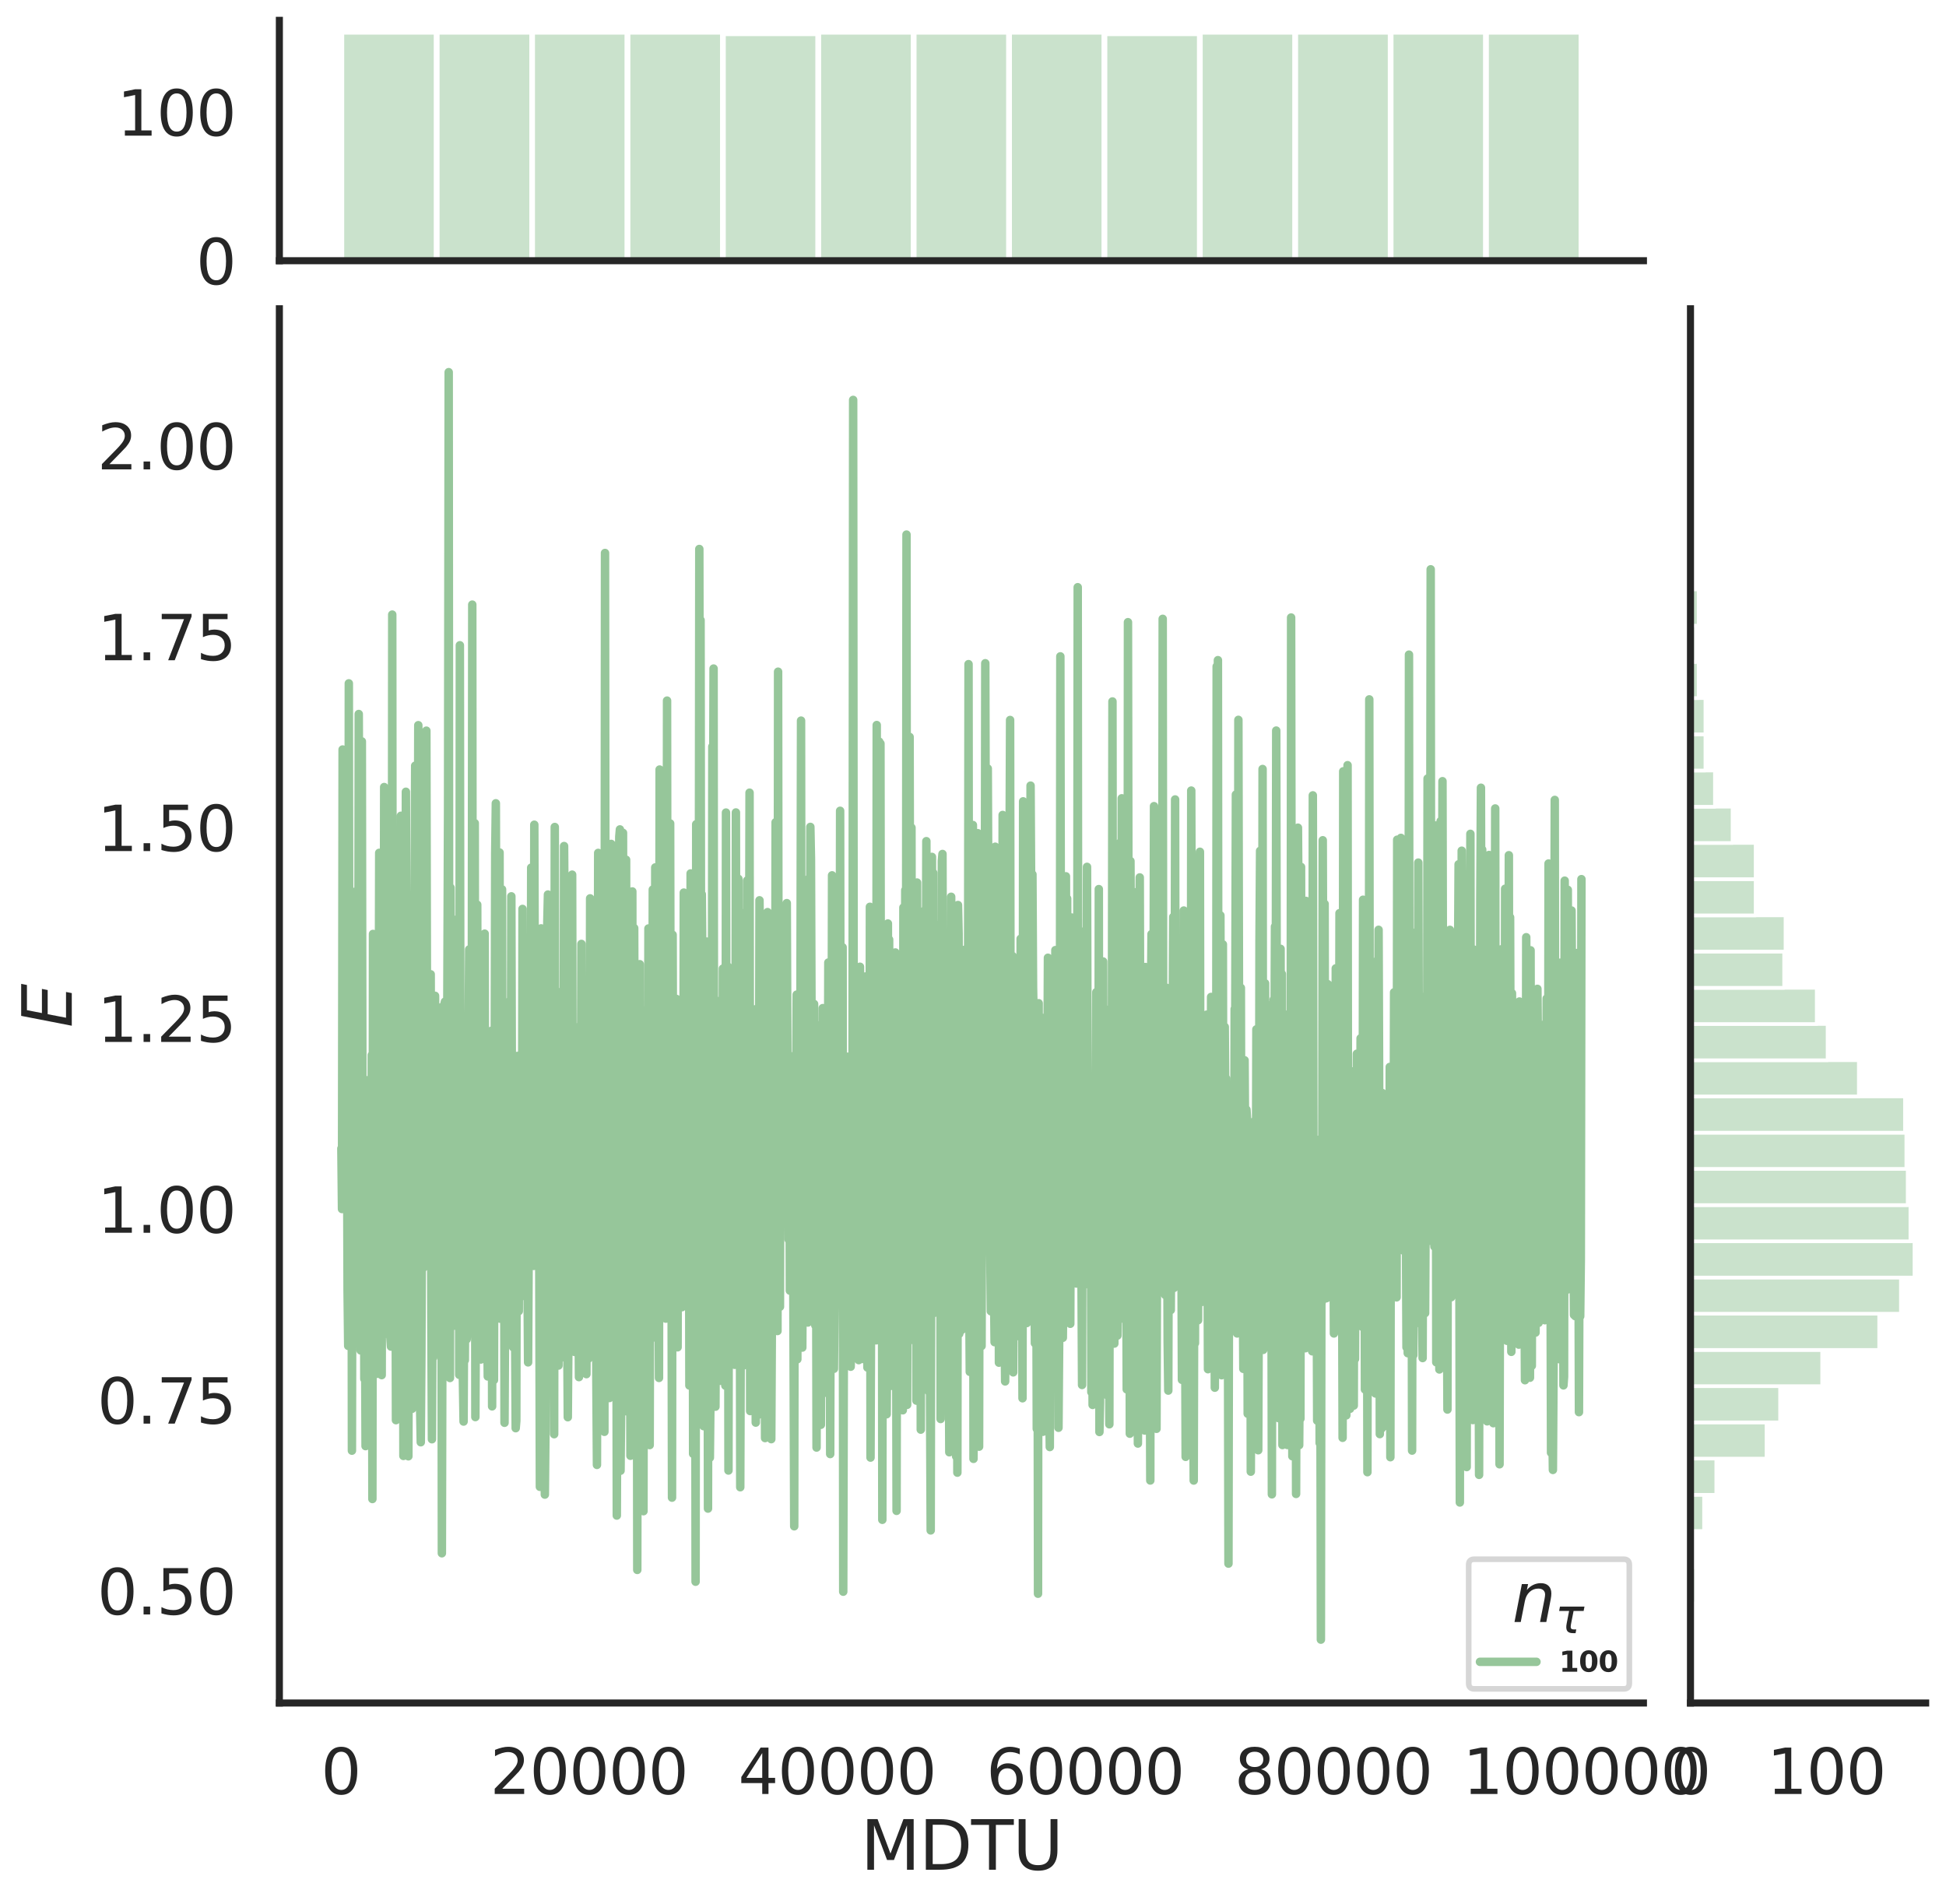 <?xml version="1.0" encoding="utf-8" standalone="no"?>
<!DOCTYPE svg PUBLIC "-//W3C//DTD SVG 1.1//EN"
  "http://www.w3.org/Graphics/SVG/1.1/DTD/svg11.dtd">
<svg height="674.159pt" version="1.1" viewBox="0 0 688.982 674.159" width="688.982pt" xmlns="http://www.w3.org/2000/svg" xmlns:xlink="http://www.w3.org/1999/xlink">
 <defs>
  <style type="text/css">*{stroke-linecap:butt;stroke-linejoin:round;}</style>
 </defs>
 <g id="figure_1">
  <g id="patch_1">
   <path d="M 0 674.159 
L 688.982 674.159 
L 688.982 0 
L 0 0 
z
" style="fill:#ffffff;"/>
  </g>
  <g id="axes_1">
   <g id="patch_2">
    <path d="M 98.912 602.94 
L 581.861 602.94 
L 581.861 109.327 
L 98.912 109.327 
z
" style="fill:none;"/>
   </g>
   <g id="matplotlib.axis_1">
    <g id="xtick_1">
     <g id="text_1">
      <!-- 0 -->
      <g style="fill:#262626;" transform="translate(113.646 635.157)scale(0.22 -0.22)">
       <defs>
        <path d="M 2034 4250 
Q 1547 4250 1301 3770 
Q 1056 3291 1056 2328 
Q 1056 1369 1301 889 
Q 1547 409 2034 409 
Q 2525 409 2770 889 
Q 3016 1369 3016 2328 
Q 3016 3291 2770 3770 
Q 2525 4250 2034 4250 
z
M 2034 4750 
Q 2819 4750 3233 4129 
Q 3647 3509 3647 2328 
Q 3647 1150 3233 529 
Q 2819 -91 2034 -91 
Q 1250 -91 836 529 
Q 422 1150 422 2328 
Q 422 3509 836 4129 
Q 1250 4750 2034 4750 
z
" id="DejaVuSans-30" transform="scale(0.016)"/>
       </defs>
       <use xlink:href="#DejaVuSans-30"/>
      </g>
     </g>
    </g>
    <g id="xtick_2">
     <g id="text_2">
      <!-- 20000 -->
      <g style="fill:#262626;" transform="translate(173.504 635.157)scale(0.22 -0.22)">
       <defs>
        <path d="M 1228 531 
L 3431 531 
L 3431 0 
L 469 0 
L 469 531 
Q 828 903 1448 1529 
Q 2069 2156 2228 2338 
Q 2531 2678 2651 2914 
Q 2772 3150 2772 3378 
Q 2772 3750 2511 3984 
Q 2250 4219 1831 4219 
Q 1534 4219 1204 4116 
Q 875 4013 500 3803 
L 500 4441 
Q 881 4594 1212 4672 
Q 1544 4750 1819 4750 
Q 2544 4750 2975 4387 
Q 3406 4025 3406 3419 
Q 3406 3131 3298 2873 
Q 3191 2616 2906 2266 
Q 2828 2175 2409 1742 
Q 1991 1309 1228 531 
z
" id="DejaVuSans-32" transform="scale(0.016)"/>
       </defs>
       <use xlink:href="#DejaVuSans-32"/>
       <use x="63.623" xlink:href="#DejaVuSans-30"/>
       <use x="127.246" xlink:href="#DejaVuSans-30"/>
       <use x="190.869" xlink:href="#DejaVuSans-30"/>
       <use x="254.492" xlink:href="#DejaVuSans-30"/>
      </g>
     </g>
    </g>
    <g id="xtick_3">
     <g id="text_3">
      <!-- 40000 -->
      <g style="fill:#262626;" transform="translate(261.357 635.157)scale(0.22 -0.22)">
       <defs>
        <path d="M 2419 4116 
L 825 1625 
L 2419 1625 
L 2419 4116 
z
M 2253 4666 
L 3047 4666 
L 3047 1625 
L 3713 1625 
L 3713 1100 
L 3047 1100 
L 3047 0 
L 2419 0 
L 2419 1100 
L 313 1100 
L 313 1709 
L 2253 4666 
z
" id="DejaVuSans-34" transform="scale(0.016)"/>
       </defs>
       <use xlink:href="#DejaVuSans-34"/>
       <use x="63.623" xlink:href="#DejaVuSans-30"/>
       <use x="127.246" xlink:href="#DejaVuSans-30"/>
       <use x="190.869" xlink:href="#DejaVuSans-30"/>
       <use x="254.492" xlink:href="#DejaVuSans-30"/>
      </g>
     </g>
    </g>
    <g id="xtick_4">
     <g id="text_4">
      <!-- 60000 -->
      <g style="fill:#262626;" transform="translate(349.209 635.157)scale(0.22 -0.22)">
       <defs>
        <path d="M 2113 2584 
Q 1688 2584 1439 2293 
Q 1191 2003 1191 1497 
Q 1191 994 1439 701 
Q 1688 409 2113 409 
Q 2538 409 2786 701 
Q 3034 994 3034 1497 
Q 3034 2003 2786 2293 
Q 2538 2584 2113 2584 
z
M 3366 4563 
L 3366 3988 
Q 3128 4100 2886 4159 
Q 2644 4219 2406 4219 
Q 1781 4219 1451 3797 
Q 1122 3375 1075 2522 
Q 1259 2794 1537 2939 
Q 1816 3084 2150 3084 
Q 2853 3084 3261 2657 
Q 3669 2231 3669 1497 
Q 3669 778 3244 343 
Q 2819 -91 2113 -91 
Q 1303 -91 875 529 
Q 447 1150 447 2328 
Q 447 3434 972 4092 
Q 1497 4750 2381 4750 
Q 2619 4750 2861 4703 
Q 3103 4656 3366 4563 
z
" id="DejaVuSans-36" transform="scale(0.016)"/>
       </defs>
       <use xlink:href="#DejaVuSans-36"/>
       <use x="63.623" xlink:href="#DejaVuSans-30"/>
       <use x="127.246" xlink:href="#DejaVuSans-30"/>
       <use x="190.869" xlink:href="#DejaVuSans-30"/>
       <use x="254.492" xlink:href="#DejaVuSans-30"/>
      </g>
     </g>
    </g>
    <g id="xtick_5">
     <g id="text_5">
      <!-- 80000 -->
      <g style="fill:#262626;" transform="translate(437.062 635.157)scale(0.22 -0.22)">
       <defs>
        <path d="M 2034 2216 
Q 1584 2216 1326 1975 
Q 1069 1734 1069 1313 
Q 1069 891 1326 650 
Q 1584 409 2034 409 
Q 2484 409 2743 651 
Q 3003 894 3003 1313 
Q 3003 1734 2745 1975 
Q 2488 2216 2034 2216 
z
M 1403 2484 
Q 997 2584 770 2862 
Q 544 3141 544 3541 
Q 544 4100 942 4425 
Q 1341 4750 2034 4750 
Q 2731 4750 3128 4425 
Q 3525 4100 3525 3541 
Q 3525 3141 3298 2862 
Q 3072 2584 2669 2484 
Q 3125 2378 3379 2068 
Q 3634 1759 3634 1313 
Q 3634 634 3220 271 
Q 2806 -91 2034 -91 
Q 1263 -91 848 271 
Q 434 634 434 1313 
Q 434 1759 690 2068 
Q 947 2378 1403 2484 
z
M 1172 3481 
Q 1172 3119 1398 2916 
Q 1625 2713 2034 2713 
Q 2441 2713 2670 2916 
Q 2900 3119 2900 3481 
Q 2900 3844 2670 4047 
Q 2441 4250 2034 4250 
Q 1625 4250 1398 4047 
Q 1172 3844 1172 3481 
z
" id="DejaVuSans-38" transform="scale(0.016)"/>
       </defs>
       <use xlink:href="#DejaVuSans-38"/>
       <use x="63.623" xlink:href="#DejaVuSans-30"/>
       <use x="127.246" xlink:href="#DejaVuSans-30"/>
       <use x="190.869" xlink:href="#DejaVuSans-30"/>
       <use x="254.492" xlink:href="#DejaVuSans-30"/>
      </g>
     </g>
    </g>
    <g id="xtick_6">
     <g id="text_6">
      <!-- 100000 -->
      <g style="fill:#262626;" transform="translate(517.917 635.157)scale(0.22 -0.22)">
       <defs>
        <path d="M 794 531 
L 1825 531 
L 1825 4091 
L 703 3866 
L 703 4441 
L 1819 4666 
L 2450 4666 
L 2450 531 
L 3481 531 
L 3481 0 
L 794 0 
L 794 531 
z
" id="DejaVuSans-31" transform="scale(0.016)"/>
       </defs>
       <use xlink:href="#DejaVuSans-31"/>
       <use x="63.623" xlink:href="#DejaVuSans-30"/>
       <use x="127.246" xlink:href="#DejaVuSans-30"/>
       <use x="190.869" xlink:href="#DejaVuSans-30"/>
       <use x="254.492" xlink:href="#DejaVuSans-30"/>
       <use x="318.115" xlink:href="#DejaVuSans-30"/>
      </g>
     </g>
    </g>
    <g id="text_7">
     <!-- MDTU -->
     <g style="fill:#262626;" transform="translate(304.681 661.968)scale(0.24 -0.24)">
      <defs>
       <path d="M 628 4666 
L 1569 4666 
L 2759 1491 
L 3956 4666 
L 4897 4666 
L 4897 0 
L 4281 0 
L 4281 4097 
L 3078 897 
L 2444 897 
L 1241 4097 
L 1241 0 
L 628 0 
L 628 4666 
z
" id="DejaVuSans-4d" transform="scale(0.016)"/>
       <path d="M 1259 4147 
L 1259 519 
L 2022 519 
Q 2988 519 3436 956 
Q 3884 1394 3884 2338 
Q 3884 3275 3436 3711 
Q 2988 4147 2022 4147 
L 1259 4147 
z
M 628 4666 
L 1925 4666 
Q 3281 4666 3915 4102 
Q 4550 3538 4550 2338 
Q 4550 1131 3912 565 
Q 3275 0 1925 0 
L 628 0 
L 628 4666 
z
" id="DejaVuSans-44" transform="scale(0.016)"/>
       <path d="M -19 4666 
L 3928 4666 
L 3928 4134 
L 2272 4134 
L 2272 0 
L 1638 0 
L 1638 4134 
L -19 4134 
L -19 4666 
z
" id="DejaVuSans-54" transform="scale(0.016)"/>
       <path d="M 556 4666 
L 1191 4666 
L 1191 1831 
Q 1191 1081 1462 751 
Q 1734 422 2344 422 
Q 2950 422 3222 751 
Q 3494 1081 3494 1831 
L 3494 4666 
L 4128 4666 
L 4128 1753 
Q 4128 841 3676 375 
Q 3225 -91 2344 -91 
Q 1459 -91 1007 375 
Q 556 841 556 1753 
L 556 4666 
z
" id="DejaVuSans-55" transform="scale(0.016)"/>
      </defs>
      <use xlink:href="#DejaVuSans-4d"/>
      <use x="86.279" xlink:href="#DejaVuSans-44"/>
      <use x="163.281" xlink:href="#DejaVuSans-54"/>
      <use x="224.365" xlink:href="#DejaVuSans-55"/>
     </g>
    </g>
   </g>
   <g id="matplotlib.axis_2">
    <g id="ytick_1">
     <g id="text_8">
      <!-- 0.50 -->
      <g style="fill:#262626;" transform="translate(34.428 571.59)scale(0.22 -0.22)">
       <defs>
        <path d="M 684 794 
L 1344 794 
L 1344 0 
L 684 0 
L 684 794 
z
" id="DejaVuSans-2e" transform="scale(0.016)"/>
        <path d="M 691 4666 
L 3169 4666 
L 3169 4134 
L 1269 4134 
L 1269 2991 
Q 1406 3038 1543 3061 
Q 1681 3084 1819 3084 
Q 2600 3084 3056 2656 
Q 3513 2228 3513 1497 
Q 3513 744 3044 326 
Q 2575 -91 1722 -91 
Q 1428 -91 1123 -41 
Q 819 9 494 109 
L 494 744 
Q 775 591 1075 516 
Q 1375 441 1709 441 
Q 2250 441 2565 725 
Q 2881 1009 2881 1497 
Q 2881 1984 2565 2268 
Q 2250 2553 1709 2553 
Q 1456 2553 1204 2497 
Q 953 2441 691 2322 
L 691 4666 
z
" id="DejaVuSans-35" transform="scale(0.016)"/>
       </defs>
       <use xlink:href="#DejaVuSans-30"/>
       <use x="63.623" xlink:href="#DejaVuSans-2e"/>
       <use x="95.41" xlink:href="#DejaVuSans-35"/>
       <use x="159.033" xlink:href="#DejaVuSans-30"/>
      </g>
     </g>
    </g>
    <g id="ytick_2">
     <g id="text_9">
      <!-- 0.75 -->
      <g style="fill:#262626;" transform="translate(34.428 504.023)scale(0.22 -0.22)">
       <defs>
        <path d="M 525 4666 
L 3525 4666 
L 3525 4397 
L 1831 0 
L 1172 0 
L 2766 4134 
L 525 4134 
L 525 4666 
z
" id="DejaVuSans-37" transform="scale(0.016)"/>
       </defs>
       <use xlink:href="#DejaVuSans-30"/>
       <use x="63.623" xlink:href="#DejaVuSans-2e"/>
       <use x="95.41" xlink:href="#DejaVuSans-37"/>
       <use x="159.033" xlink:href="#DejaVuSans-35"/>
      </g>
     </g>
    </g>
    <g id="ytick_3">
     <g id="text_10">
      <!-- 1.00 -->
      <g style="fill:#262626;" transform="translate(34.428 436.456)scale(0.22 -0.22)">
       <use xlink:href="#DejaVuSans-31"/>
       <use x="63.623" xlink:href="#DejaVuSans-2e"/>
       <use x="95.41" xlink:href="#DejaVuSans-30"/>
       <use x="159.033" xlink:href="#DejaVuSans-30"/>
      </g>
     </g>
    </g>
    <g id="ytick_4">
     <g id="text_11">
      <!-- 1.25 -->
      <g style="fill:#262626;" transform="translate(34.428 368.888)scale(0.22 -0.22)">
       <use xlink:href="#DejaVuSans-31"/>
       <use x="63.623" xlink:href="#DejaVuSans-2e"/>
       <use x="95.41" xlink:href="#DejaVuSans-32"/>
       <use x="159.033" xlink:href="#DejaVuSans-35"/>
      </g>
     </g>
    </g>
    <g id="ytick_5">
     <g id="text_12">
      <!-- 1.50 -->
      <g style="fill:#262626;" transform="translate(34.428 301.321)scale(0.22 -0.22)">
       <use xlink:href="#DejaVuSans-31"/>
       <use x="63.623" xlink:href="#DejaVuSans-2e"/>
       <use x="95.41" xlink:href="#DejaVuSans-35"/>
       <use x="159.033" xlink:href="#DejaVuSans-30"/>
      </g>
     </g>
    </g>
    <g id="ytick_6">
     <g id="text_13">
      <!-- 1.75 -->
      <g style="fill:#262626;" transform="translate(34.428 233.754)scale(0.22 -0.22)">
       <use xlink:href="#DejaVuSans-31"/>
       <use x="63.623" xlink:href="#DejaVuSans-2e"/>
       <use x="95.41" xlink:href="#DejaVuSans-37"/>
       <use x="159.033" xlink:href="#DejaVuSans-35"/>
      </g>
     </g>
    </g>
    <g id="ytick_7">
     <g id="text_14">
      <!-- 2.00 -->
      <g style="fill:#262626;" transform="translate(34.428 166.187)scale(0.22 -0.22)">
       <use xlink:href="#DejaVuSans-32"/>
       <use x="63.623" xlink:href="#DejaVuSans-2e"/>
       <use x="95.41" xlink:href="#DejaVuSans-30"/>
       <use x="159.033" xlink:href="#DejaVuSans-30"/>
      </g>
     </g>
    </g>
    <g id="text_15">
     <!-- $E$ -->
     <g style="fill:#262626;" transform="translate(25.436 363.813)rotate(-90)scale(0.24 -0.24)">
      <defs>
       <path d="M 1081 4666 
L 4031 4666 
L 3928 4134 
L 1606 4134 
L 1338 2753 
L 3566 2753 
L 3463 2222 
L 1234 2222 
L 909 531 
L 3284 531 
L 3181 0 
L 172 0 
L 1081 4666 
z
" id="DejaVuSans-Oblique-45" transform="scale(0.016)"/>
      </defs>
      <use transform="translate(0 0.094)" xlink:href="#DejaVuSans-Oblique-45"/>
     </g>
    </g>
   </g>
   <g id="line2d_1">
    <path clip-path="url(#p8394f45a3f)" d="M 120.864 406.618 
L 121.084 428.042 
L 121.303 265.362 
L 121.523 376.593 
L 121.743 409.63 
L 121.962 413.047 
L 122.182 412.425 
L 122.402 274.492 
L 122.621 401.691 
L 122.841 390.081 
L 123.06 456.89 
L 123.28 476.499 
L 123.5 241.937 
L 123.719 391.922 
L 124.159 458.167 
L 124.378 333.031 
L 124.598 513.6 
L 124.818 394.905 
L 125.037 390.673 
L 125.257 383.514 
L 125.476 431.529 
L 125.696 315.714 
L 125.916 430.658 
L 126.355 345.005 
L 126.575 399.662 
L 126.794 413.428 
L 127.014 252.793 
L 127.233 308.27 
L 127.453 445.385 
L 127.673 478.099 
L 128.112 262.485 
L 128.332 406.612 
L 128.551 449.328 
L 128.771 392.61 
L 128.991 488.182 
L 129.21 458.441 
L 129.43 511.989 
L 129.869 382.447 
L 130.089 451.636 
L 130.308 478.014 
L 130.528 398.853 
L 130.748 458.404 
L 130.967 399.535 
L 131.187 485.842 
L 131.406 490.163 
L 131.626 373.561 
L 131.846 530.715 
L 132.065 330.661 
L 132.285 417.177 
L 132.505 422.196 
L 132.724 458.318 
L 132.944 340.081 
L 133.164 479.063 
L 133.383 474.373 
L 133.603 486.379 
L 134.042 396.573 
L 134.262 301.944 
L 134.481 466.508 
L 134.701 435.759 
L 134.921 426.178 
L 135.14 486.853 
L 135.36 377.695 
L 135.579 472.701 
L 135.799 426.824 
L 136.019 278.647 
L 136.238 448.771 
L 136.458 370.388 
L 136.678 431.15 
L 136.897 454.808 
L 137.337 319.707 
L 137.556 463.854 
L 137.995 413.166 
L 138.215 473.528 
L 138.435 476.75 
L 138.654 469.034 
L 138.874 217.594 
L 139.094 454.211 
L 139.313 427.263 
L 139.533 467.464 
L 139.752 452.375 
L 139.972 407.74 
L 140.192 502.797 
L 140.411 436.069 
L 140.631 405.913 
L 140.851 421.933 
L 141.07 396.584 
L 141.51 496.083 
L 141.729 445.323 
L 141.949 288.824 
L 142.388 440.827 
L 142.608 397.82 
L 142.827 515.459 
L 143.047 420.884 
L 143.267 404.091 
L 143.486 411.68 
L 143.706 280.322 
L 144.145 429.852 
L 144.365 430.654 
L 144.584 515.589 
L 145.024 341.218 
L 145.463 420.223 
L 145.683 481.971 
L 145.902 498.783 
L 146.122 438.383 
L 146.341 326.482 
L 146.561 449.67 
L 146.781 322.499 
L 147 271.095 
L 147.44 349.142 
L 147.659 359.725 
L 147.879 339.105 
L 148.099 256.75 
L 148.318 422.541 
L 148.538 386.472 
L 148.757 499.005 
L 148.977 510.62 
L 149.197 478.951 
L 149.416 424.522 
L 149.636 333.552 
L 149.856 448.878 
L 150.075 407.119 
L 150.295 448.446 
L 150.514 360.249 
L 150.734 347.116 
L 150.954 258.692 
L 151.173 360.931 
L 151.613 433.299 
L 151.832 418.416 
L 152.052 349.742 
L 152.272 346.272 
L 152.491 344.941 
L 152.711 465.276 
L 152.93 509.555 
L 153.15 458.657 
L 153.37 480.643 
L 153.589 470.752 
L 154.029 352.557 
L 154.248 384.288 
L 154.468 395.482 
L 154.687 466.449 
L 154.907 417.898 
L 155.127 467.442 
L 155.346 409.953 
L 155.566 412.759 
L 155.786 390.599 
L 156.005 448.679 
L 156.225 356.644 
L 156.445 549.924 
L 156.884 360.934 
L 157.103 390.815 
L 157.323 355.593 
L 157.543 354.622 
L 157.762 402.332 
L 157.982 368.884 
L 158.202 400.596 
L 158.641 285.784 
L 158.861 131.764 
L 159.08 423.028 
L 159.3 487.869 
L 159.519 314.278 
L 159.739 399.715 
L 159.959 406.077 
L 160.178 448.944 
L 160.398 431.74 
L 160.618 469.369 
L 160.837 461.023 
L 161.057 376.337 
L 161.276 456.819 
L 161.496 437.902 
L 161.716 325.557 
L 161.935 443.028 
L 162.375 332.234 
L 162.594 486.741 
L 162.814 228.453 
L 163.034 410.618 
L 163.253 459.416 
L 163.473 374.214 
L 163.692 476.673 
L 164.132 503.29 
L 164.351 458.21 
L 164.571 481.581 
L 165.01 413.141 
L 165.23 474.172 
L 165.449 469.999 
L 165.669 380.431 
L 165.889 371.873 
L 166.108 336.15 
L 166.328 338.166 
L 166.548 369.62 
L 166.767 451.383 
L 166.987 418.826 
L 167.207 214.064 
L 167.426 467.654 
L 167.646 302.271 
L 167.865 443.856 
L 168.085 291.428 
L 168.305 501.705 
L 168.524 456.515 
L 168.744 474.185 
L 168.964 320.298 
L 169.183 424.167 
L 169.403 408.868 
L 169.622 439.044 
L 169.842 351.545 
L 170.062 447.692 
L 170.281 481.323 
L 170.501 395.172 
L 170.721 424.257 
L 170.94 356.696 
L 171.16 350.992 
L 171.38 411.682 
L 171.599 330.558 
L 171.819 463.047 
L 172.038 381.493 
L 172.478 465.167 
L 172.697 487.326 
L 172.917 382.461 
L 173.137 391.115 
L 173.356 459.508 
L 173.796 381.755 
L 174.015 364.936 
L 174.235 497.913 
L 174.454 377.871 
L 174.894 488.59 
L 175.333 302.093 
L 175.553 284.402 
L 175.992 455.875 
L 176.431 355.624 
L 176.651 391.159 
L 176.87 301.82 
L 177.09 466.872 
L 177.31 438.444 
L 177.529 462.906 
L 177.749 314.869 
L 177.969 439.404 
L 178.408 374.649 
L 178.627 503.726 
L 179.286 377.329 
L 179.506 370.569 
L 179.726 452.422 
L 179.945 416.668 
L 180.165 440.612 
L 180.384 354.516 
L 180.604 457.29 
L 180.824 412.992 
L 181.043 317.342 
L 181.263 398.853 
L 181.483 382.07 
L 181.702 477.006 
L 181.922 436.35 
L 182.142 472.11 
L 182.361 467.588 
L 182.581 505.64 
L 182.8 503.005 
L 183.02 373.871 
L 183.24 384.289 
L 183.459 457.03 
L 183.679 464.201 
L 183.899 391.238 
L 184.118 451.562 
L 184.338 373.393 
L 184.557 458.98 
L 184.777 443.93 
L 184.997 321.802 
L 185.216 443.106 
L 185.436 407.782 
L 185.656 349.988 
L 185.875 398.153 
L 186.095 415.314 
L 186.315 413.125 
L 186.534 420.032 
L 186.973 482.338 
L 187.193 438.899 
L 187.852 397.241 
L 188.072 307.194 
L 188.511 420.738 
L 188.73 391.015 
L 188.95 448.179 
L 189.17 291.983 
L 189.389 371.907 
L 189.609 379.449 
L 189.829 380.168 
L 190.048 411.702 
L 190.268 373.619 
L 190.488 447.506 
L 190.707 362.631 
L 191.146 526.403 
L 191.366 494.974 
L 191.586 328.681 
L 192.025 478.411 
L 192.245 366.108 
L 192.464 444.027 
L 192.684 401.589 
L 192.904 529.159 
L 193.123 506.021 
L 193.343 382.734 
L 193.562 390.156 
L 193.782 326.228 
L 194.002 316.704 
L 194.221 333.26 
L 194.441 375.157 
L 194.661 384.865 
L 194.88 405.673 
L 195.1 483.116 
L 195.319 373.25 
L 195.539 419.881 
L 195.759 430.633 
L 195.978 452.01 
L 196.198 507.767 
L 196.418 292.791 
L 196.637 425.327 
L 196.857 481.394 
L 197.077 399.532 
L 197.296 362.298 
L 197.516 480.316 
L 197.735 483.459 
L 197.955 351.295 
L 198.175 354.362 
L 198.394 480.841 
L 198.614 413.074 
L 198.834 455.254 
L 199.053 430.347 
L 199.273 421.324 
L 199.492 455.126 
L 199.712 299.538 
L 199.932 331.598 
L 200.151 429.533 
L 200.371 464.455 
L 200.591 349.828 
L 200.81 468.628 
L 201.03 501.756 
L 201.469 445.614 
L 201.689 461.033 
L 201.908 449.216 
L 202.128 372.231 
L 202.348 427.411 
L 202.567 309.666 
L 202.787 414.854 
L 203.007 455.586 
L 203.226 426.468 
L 203.446 478.639 
L 203.665 465.664 
L 203.885 391.096 
L 204.105 477.548 
L 204.324 478.258 
L 204.544 412.981 
L 204.983 487.559 
L 205.203 363.359 
L 205.423 394.982 
L 205.642 402.252 
L 205.862 334.188 
L 206.081 452.195 
L 206.301 472.328 
L 206.521 457.846 
L 206.74 457.935 
L 206.96 398.878 
L 207.18 453.604 
L 207.399 378.066 
L 207.619 486.506 
L 207.839 408.169 
L 208.058 436.208 
L 208.278 481.09 
L 208.497 414.197 
L 208.717 433.291 
L 208.937 318.059 
L 209.376 460.327 
L 209.596 441.543 
L 209.815 386.104 
L 210.035 419.278 
L 210.254 475.267 
L 210.474 338.374 
L 210.694 457.503 
L 210.913 370.377 
L 211.133 486.776 
L 211.353 518.635 
L 211.792 301.97 
L 212.012 453.669 
L 212.231 400.747 
L 212.451 493.319 
L 212.67 453.911 
L 213.11 339.332 
L 213.329 456.171 
L 213.549 409.67 
L 213.769 436.62 
L 213.988 506.927 
L 214.208 195.78 
L 214.427 399.017 
L 214.647 372.199 
L 214.867 392.31 
L 215.086 347.307 
L 215.306 389.591 
L 215.526 470.957 
L 215.745 494.972 
L 215.965 380.329 
L 216.185 431.243 
L 216.404 298.784 
L 216.624 395.516 
L 216.843 441.493 
L 217.063 420.467 
L 217.283 479.342 
L 217.502 487.58 
L 217.722 422.584 
L 217.942 464.987 
L 218.161 404.648 
L 218.381 536.574 
L 218.6 478.679 
L 218.82 360.407 
L 219.259 296.205 
L 219.479 293.647 
L 219.699 520.699 
L 219.918 497.947 
L 220.138 309.54 
L 220.358 445.631 
L 220.577 294.87 
L 220.797 414.833 
L 221.016 343.79 
L 221.236 338.206 
L 221.456 382.237 
L 221.675 304.391 
L 221.895 499.672 
L 222.115 363.815 
L 222.334 386.127 
L 222.554 454.333 
L 222.993 429.645 
L 223.213 515.406 
L 223.432 510.166 
L 223.652 434.498 
L 223.872 315.606 
L 224.091 492.594 
L 224.531 328.579 
L 224.97 470.978 
L 225.189 387.195 
L 225.409 376.35 
L 225.629 555.817 
L 225.848 376.269 
L 226.068 461.892 
L 226.288 379.777 
L 226.507 341.369 
L 226.727 528.636 
L 226.947 464.034 
L 227.166 513.143 
L 227.386 357.621 
L 227.605 405.991 
L 227.825 535.023 
L 228.045 368.174 
L 228.264 387.944 
L 228.484 450.659 
L 228.704 395.923 
L 228.923 392.636 
L 229.143 473.711 
L 229.362 476.001 
L 229.582 328.718 
L 230.021 511.626 
L 230.241 413.863 
L 230.461 391.486 
L 230.68 350.964 
L 230.9 425.062 
L 231.12 314.942 
L 231.339 453.369 
L 231.559 458.47 
L 231.778 460.307 
L 231.998 307.107 
L 232.218 473.612 
L 232.437 370.901 
L 232.657 451.062 
L 232.877 407.551 
L 233.096 430.937 
L 233.316 487.848 
L 233.535 272.453 
L 233.755 446.259 
L 233.975 410.369 
L 234.194 313.083 
L 234.414 398.708 
L 234.634 392.012 
L 234.853 343.582 
L 235.073 346.545 
L 235.293 431.075 
L 235.512 405.983 
L 235.732 466.851 
L 235.951 441.657 
L 236.171 248.047 
L 236.391 440.578 
L 236.61 370.399 
L 236.83 451.581 
L 237.05 457.232 
L 237.269 291.535 
L 237.489 420.53 
L 237.708 419.596 
L 237.928 530.231 
L 238.148 330.958 
L 238.367 414.177 
L 238.587 442.338 
L 238.807 405.31 
L 239.026 468.337 
L 239.246 472.838 
L 239.466 353.655 
L 239.685 370.933 
L 239.905 477.005 
L 240.124 380.14 
L 240.344 386.954 
L 240.564 372.386 
L 240.783 408.359 
L 241.003 411.872 
L 241.223 460.366 
L 241.442 462.804 
L 241.662 415.808 
L 241.882 439.085 
L 242.101 316.017 
L 242.321 420.906 
L 242.54 334.801 
L 242.76 439.003 
L 242.98 387.978 
L 243.199 452.825 
L 243.419 386.695 
L 243.639 381.399 
L 243.858 369.472 
L 244.078 490.528 
L 244.297 464.336 
L 244.517 309.232 
L 244.956 489.137 
L 245.176 321.034 
L 245.396 514.713 
L 245.615 362.715 
L 245.835 474.957 
L 246.055 358.454 
L 246.274 559.996 
L 246.494 291.814 
L 246.713 501.319 
L 246.933 431.671 
L 247.153 468.848 
L 247.372 383.955 
L 247.592 194.363 
L 247.812 308.101 
L 248.031 219.555 
L 248.251 383.763 
L 248.47 316.624 
L 248.69 343.535 
L 248.91 391.518 
L 249.129 504.929 
L 249.569 337.104 
L 249.788 403.61 
L 250.008 431.422 
L 250.228 333.365 
L 250.447 397.676 
L 250.667 534.103 
L 250.886 398.226 
L 251.106 392.909 
L 251.326 516.093 
L 251.545 493.878 
L 251.765 455.426 
L 251.985 438.694 
L 252.204 264.306 
L 252.424 305.958 
L 252.643 236.698 
L 252.863 454.431 
L 253.083 386.579 
L 253.302 498.033 
L 253.522 451.507 
L 253.742 432.932 
L 253.961 448.632 
L 254.181 447.222 
L 254.401 457.655 
L 254.62 354.398 
L 255.059 488.863 
L 255.279 381.604 
L 255.718 440.731 
L 255.938 342.927 
L 256.158 488.477 
L 256.377 353.617 
L 256.597 403.788 
L 256.817 490.571 
L 257.036 287.682 
L 257.256 450.171 
L 257.475 457.236 
L 257.695 342.186 
L 257.915 520.627 
L 258.134 383.627 
L 258.354 371.399 
L 258.574 453.452 
L 258.793 456.483 
L 259.013 375.194 
L 259.232 351.592 
L 259.452 468.685 
L 259.672 475.192 
L 259.891 400.109 
L 260.111 483.197 
L 260.331 426.08 
L 260.55 287.648 
L 260.77 448.319 
L 260.99 399.012 
L 261.209 413.873 
L 261.429 311.139 
L 261.648 465.088 
L 261.868 396.002 
L 262.088 526.548 
L 262.747 323.315 
L 263.186 483.467 
L 263.405 375.055 
L 263.625 442.002 
L 263.845 381.165 
L 264.064 455.418 
L 264.284 439.786 
L 264.504 311.753 
L 264.723 449.335 
L 264.943 475.679 
L 265.382 280.642 
L 265.602 499.57 
L 265.821 401.214 
L 266.041 427.915 
L 266.261 426.758 
L 266.48 491.917 
L 266.7 371.745 
L 266.92 415.353 
L 267.139 372.718 
L 267.359 357.355 
L 267.578 503.66 
L 267.798 457.05 
L 268.018 490.815 
L 268.237 501.07 
L 268.457 371.687 
L 268.677 430.339 
L 268.896 318.745 
L 269.116 337.489 
L 269.555 446.774 
L 269.775 445.071 
L 269.994 386.946 
L 270.214 374.131 
L 270.653 425.993 
L 270.873 509.141 
L 271.093 337.39 
L 271.312 333.757 
L 271.532 420.969 
L 271.752 322.93 
L 271.971 336.008 
L 272.191 464.168 
L 272.85 389.338 
L 273.069 509.52 
L 273.509 424.333 
L 274.167 385.922 
L 274.387 418.875 
L 274.607 291.106 
L 274.826 428.876 
L 275.046 424.957 
L 275.266 471.239 
L 275.485 237.81 
L 275.705 420.444 
L 275.925 369.461 
L 276.144 462.653 
L 276.364 347.118 
L 276.583 329.026 
L 277.023 414.559 
L 277.242 357.25 
L 277.462 430.884 
L 277.682 426.267 
L 277.901 391.455 
L 278.121 389.658 
L 278.34 405.024 
L 278.56 319.741 
L 278.78 374.616 
L 278.999 396.714 
L 279.219 438.83 
L 279.439 381.474 
L 279.658 456.941 
L 279.878 453.103 
L 280.098 430.695 
L 280.317 457.119 
L 280.537 445.597 
L 280.756 424.113 
L 281.196 540.375 
L 281.415 374.444 
L 281.635 373.273 
L 281.855 389.345 
L 282.074 352.14 
L 282.294 481.252 
L 282.513 400.613 
L 282.953 471.855 
L 283.172 368.991 
L 283.392 358.361 
L 283.612 255.131 
L 283.831 447.689 
L 284.051 477.105 
L 284.271 430.833 
L 284.49 451.143 
L 284.71 426.893 
L 284.929 426.573 
L 285.149 402.577 
L 285.369 424.207 
L 285.588 336.447 
L 285.808 449.273 
L 286.028 468.23 
L 286.247 311.188 
L 286.467 447.173 
L 286.686 420.9 
L 286.906 292.758 
L 287.126 304.065 
L 287.345 367.201 
L 287.565 464.842 
L 287.785 444.284 
L 288.224 355.447 
L 288.444 439.143 
L 288.663 469.247 
L 288.883 403.872 
L 289.102 512.495 
L 289.322 411.829 
L 289.542 363.053 
L 289.761 423.226 
L 289.981 405.266 
L 290.201 473.11 
L 290.42 369.549 
L 290.64 504.433 
L 290.86 398.673 
L 291.079 493.68 
L 291.299 356.922 
L 291.518 449.801 
L 291.738 452.062 
L 291.958 469.733 
L 292.177 474.663 
L 292.397 471.599 
L 292.617 427.037 
L 292.836 445.039 
L 293.056 425.915 
L 293.275 340.777 
L 293.495 353.805 
L 293.934 514.796 
L 294.154 412.967 
L 294.374 407.695 
L 294.593 309.907 
L 294.813 365.744 
L 295.033 351.329 
L 295.252 484.612 
L 295.472 460.493 
L 295.691 369.87 
L 295.911 426.376 
L 296.131 436.901 
L 296.35 366.396 
L 296.57 334.609 
L 296.79 408.788 
L 297.009 402.685 
L 297.229 409.464 
L 297.448 287.056 
L 297.668 450.933 
L 297.888 456.736 
L 298.107 445.263 
L 298.327 335.376 
L 298.547 563.531 
L 298.986 386.847 
L 299.206 458.543 
L 299.425 386.991 
L 299.645 456.179 
L 299.864 482.549 
L 300.084 374.13 
L 300.304 447.522 
L 300.523 470.823 
L 300.743 418.95 
L 300.963 430.037 
L 301.182 483.88 
L 301.402 472.103 
L 301.621 378.963 
L 301.841 391.819 
L 302.061 141.583 
L 302.28 407.489 
L 302.5 422.636 
L 302.72 375.617 
L 303.159 458.194 
L 303.379 450.454 
L 303.598 455.304 
L 303.818 409.245 
L 304.037 481.544 
L 304.257 453.587 
L 304.477 342.28 
L 304.696 439.55 
L 304.916 366.766 
L 305.355 481.123 
L 305.575 409.433 
L 305.795 455.033 
L 306.014 456.574 
L 306.234 362.243 
L 306.453 345.723 
L 307.112 484.165 
L 307.332 427.507 
L 307.552 419.87 
L 307.771 469.12 
L 307.991 321.052 
L 308.21 516.052 
L 308.65 395.471 
L 308.869 424.073 
L 309.089 470.213 
L 309.309 335.738 
L 309.528 439.299 
L 309.748 364.708 
L 309.968 354.468 
L 310.187 474.536 
L 310.407 256.699 
L 310.626 403.116 
L 310.846 461.351 
L 311.285 262.573 
L 311.505 435.414 
L 311.725 263.254 
L 311.944 444.789 
L 312.164 335.341 
L 312.383 538.072 
L 312.603 408.287 
L 312.823 454.54 
L 313.042 422.106 
L 313.262 424.278 
L 313.482 477.178 
L 313.921 500.705 
L 314.141 466.466 
L 314.36 326.958 
L 314.58 467.451 
L 314.799 332.633 
L 315.019 476.4 
L 315.239 342.474 
L 315.458 399.412 
L 315.678 490.648 
L 315.898 347.971 
L 316.117 457.103 
L 316.337 354.237 
L 316.556 416.061 
L 316.776 408.093 
L 316.996 337.218 
L 317.435 534.906 
L 317.655 393.424 
L 317.874 473.794 
L 318.094 382.729 
L 318.314 470.18 
L 318.533 392.735 
L 318.753 360.901 
L 318.972 385.186 
L 319.412 484.927 
L 319.631 499.3 
L 319.851 321.297 
L 320.071 419.963 
L 320.29 436.067 
L 320.51 315.154 
L 320.729 418.094 
L 320.949 189.267 
L 321.169 497.377 
L 321.388 416.361 
L 321.608 467.105 
L 321.828 414.901 
L 322.047 260.906 
L 322.487 474.416 
L 322.706 293.025 
L 322.926 454.535 
L 323.585 365.073 
L 323.804 409.764 
L 324.024 348.939 
L 324.244 383.224 
L 324.463 495.888 
L 324.683 312.458 
L 324.903 455.395 
L 325.122 440.955 
L 325.342 324.088 
L 325.561 377.486 
L 325.781 339.532 
L 326.001 506.151 
L 326.22 352.689 
L 326.44 481.311 
L 326.66 461.169 
L 326.879 472.836 
L 327.099 467.241 
L 327.318 322.382 
L 327.538 441.896 
L 327.977 297.809 
L 328.197 390.703 
L 328.417 403.493 
L 328.636 363.107 
L 328.856 492.65 
L 329.076 360.088 
L 329.295 496.701 
L 329.515 541.836 
L 329.954 303.379 
L 330.174 452.078 
L 330.393 309.01 
L 330.613 464.894 
L 330.833 429.569 
L 331.052 416.305 
L 331.272 433.62 
L 331.491 398.074 
L 331.711 406.115 
L 331.931 327.538 
L 332.15 387.041 
L 332.37 395.828 
L 332.59 438.88 
L 332.809 352.714 
L 333.029 502.388 
L 333.249 469.449 
L 333.468 304.835 
L 333.688 302.347 
L 333.907 398.99 
L 334.127 444.829 
L 334.347 436.063 
L 334.566 348.99 
L 334.786 399.394 
L 335.006 368.724 
L 335.445 385.3 
L 335.664 492.996 
L 335.884 467.953 
L 336.104 514.167 
L 336.323 352.98 
L 336.543 494.712 
L 336.763 317.498 
L 337.202 468.651 
L 337.422 439.786 
L 337.641 428.36 
L 338.08 354.538 
L 338.3 374.914 
L 338.52 515.619 
L 338.739 413.144 
L 338.959 521.383 
L 339.179 320.42 
L 339.398 330.695 
L 339.618 472.234 
L 339.838 420.931 
L 340.057 413.266 
L 340.277 360.997 
L 340.496 470.866 
L 340.716 450.369 
L 340.936 441.605 
L 341.155 401.861 
L 341.375 459.738 
L 341.595 336.249 
L 341.814 423.688 
L 342.034 401.591 
L 342.253 420.3 
L 342.473 365.038 
L 342.693 396.747 
L 342.912 235.135 
L 343.132 455.84 
L 343.352 485.69 
L 343.571 462.923 
L 343.791 333.344 
L 344.011 381.173 
L 344.45 292.087 
L 344.669 516.5 
L 344.889 377.545 
L 345.109 326.032 
L 345.328 430.101 
L 345.548 453.735 
L 345.768 415.957 
L 345.987 504.613 
L 346.207 294.987 
L 346.426 358.552 
L 346.646 512.187 
L 346.866 397.167 
L 347.085 345.252 
L 347.525 476.555 
L 347.744 393.112 
L 347.964 377.598 
L 348.184 426.874 
L 348.403 441.583 
L 348.623 376.375 
L 348.842 234.819 
L 349.282 410.813 
L 349.501 410.245 
L 349.721 272.094 
L 350.38 421.836 
L 350.819 464.238 
L 351.039 368.937 
L 351.258 342.601 
L 351.698 461.072 
L 351.917 455.219 
L 352.137 475.18 
L 352.357 299.781 
L 352.576 435.34 
L 353.015 366.161 
L 353.235 431.821 
L 353.455 308.997 
L 353.674 482.447 
L 353.894 385.411 
L 354.114 353.508 
L 354.333 351.628 
L 354.553 342.663 
L 354.773 453.069 
L 354.992 288.535 
L 355.431 442.662 
L 355.871 489.085 
L 356.09 447.193 
L 356.31 292.773 
L 356.53 455.164 
L 356.749 360.617 
L 356.969 340.025 
L 357.188 458.465 
L 357.408 306.683 
L 357.628 254.908 
L 357.847 417.524 
L 358.067 439.347 
L 358.287 435.089 
L 358.506 338.494 
L 358.726 485.874 
L 359.165 385.015 
L 359.385 390.351 
L 360.044 473.056 
L 360.263 452.687 
L 360.483 463.832 
L 360.703 442.386 
L 360.922 441.482 
L 361.142 460.094 
L 361.361 332.361 
L 361.581 442.462 
L 361.801 435.859 
L 362.02 495.046 
L 362.24 283.708 
L 362.46 411.973 
L 362.899 455.035 
L 363.338 300.436 
L 363.558 468.412 
L 363.777 395.776 
L 363.997 371.535 
L 364.217 435.348 
L 364.436 449.786 
L 364.656 396.942 
L 364.876 278.149 
L 365.315 357.154 
L 365.534 309.571 
L 365.754 349.494 
L 365.974 361.02 
L 366.193 443.908 
L 366.413 475.574 
L 366.633 372.395 
L 366.852 423.484 
L 367.072 505.87 
L 367.292 406.497 
L 367.511 564.251 
L 367.731 355.182 
L 367.95 439.416 
L 368.17 433.527 
L 368.39 382.594 
L 368.609 386.189 
L 368.829 450.276 
L 369.049 360.36 
L 369.268 506.904 
L 369.488 443.342 
L 369.707 415.895 
L 369.927 436.494 
L 370.147 422.435 
L 370.366 459.087 
L 370.586 390.825 
L 370.806 388.543 
L 371.025 339.088 
L 371.245 344.434 
L 371.465 494.524 
L 371.684 512.314 
L 372.123 345.613 
L 372.343 473.12 
L 372.563 409.718 
L 372.782 399.696 
L 373.002 470.295 
L 373.222 397.8 
L 373.441 445.335 
L 373.661 336.381 
L 374.1 436.647 
L 374.32 381.786 
L 374.539 386.508 
L 374.759 505.493 
L 375.198 449.261 
L 375.418 232.382 
L 375.638 361.116 
L 375.857 424.638 
L 376.077 397.288 
L 376.296 473.642 
L 376.516 451.246 
L 376.736 327.161 
L 376.955 409.136 
L 377.395 310.254 
L 377.614 423.372 
L 377.834 318.136 
L 378.054 426.794 
L 378.273 335.227 
L 378.493 467.709 
L 378.712 422.066 
L 378.932 468.677 
L 379.371 324.83 
L 379.591 364.271 
L 379.811 446.308 
L 380.03 399.783 
L 380.25 397.152 
L 380.469 388.796 
L 380.689 423.494 
L 380.909 340.755 
L 381.128 454.428 
L 381.348 416.702 
L 381.568 207.899 
L 381.787 430.947 
L 382.007 406.621 
L 382.227 329.632 
L 382.885 448.281 
L 383.105 490.341 
L 383.325 375.795 
L 383.544 450.91 
L 384.203 329.526 
L 384.642 454.628 
L 384.862 306.906 
L 385.082 395.1 
L 385.301 426.071 
L 385.521 387.703 
L 385.96 408.921 
L 386.18 393.962 
L 386.4 492.86 
L 386.619 415.768 
L 386.839 497.398 
L 387.058 463.311 
L 387.278 403.379 
L 387.498 436.348 
L 387.717 393.592 
L 387.937 406.271 
L 388.157 351.263 
L 388.376 444.176 
L 388.596 360.869 
L 388.816 490.972 
L 389.035 314.779 
L 389.255 506.988 
L 389.474 496.552 
L 389.914 376.289 
L 390.133 396.825 
L 390.353 436.546 
L 390.573 340.415 
L 390.792 442.86 
L 391.012 401.517 
L 391.231 393.547 
L 391.451 456.386 
L 391.671 385.899 
L 391.89 464.626 
L 392.11 494.062 
L 392.33 455.616 
L 392.549 357.477 
L 392.769 504.263 
L 392.989 364.811 
L 393.428 416.284 
L 393.647 386.427 
L 393.867 248.345 
L 394.087 431.976 
L 394.526 475.686 
L 394.746 448.067 
L 395.185 332.406 
L 395.404 432.933 
L 395.624 472.859 
L 395.844 455.812 
L 396.063 314.097 
L 396.283 379.713 
L 396.503 410.163 
L 396.722 298.178 
L 396.942 454.374 
L 397.162 282.632 
L 397.381 466.815 
L 397.601 399.239 
L 397.82 382.938 
L 398.04 345.5 
L 398.26 399.204 
L 398.479 360.992 
L 398.919 491.889 
L 399.138 481.88 
L 399.358 220.284 
L 399.577 352.911 
L 399.797 354.959 
L 400.017 507.592 
L 400.236 304.851 
L 400.456 351.894 
L 400.676 475.391 
L 400.895 439.645 
L 401.115 429.217 
L 401.335 333.448 
L 401.774 505.255 
L 401.993 436.134 
L 402.213 315.877 
L 402.433 407.975 
L 402.652 348.268 
L 402.872 511.079 
L 403.092 466.226 
L 403.311 356.955 
L 403.531 310.645 
L 403.97 474.563 
L 404.19 427.882 
L 404.409 450.645 
L 404.629 412.827 
L 404.849 467.331 
L 405.068 475.236 
L 405.288 506.475 
L 405.508 342.363 
L 405.727 485.35 
L 405.947 422.324 
L 406.166 395.586 
L 406.386 468.252 
L 406.606 447.295 
L 406.825 410.593 
L 407.265 524.161 
L 407.484 355.364 
L 407.704 330.7 
L 407.924 389.976 
L 408.143 479.25 
L 408.582 285.413 
L 408.802 304.702 
L 409.022 400.236 
L 409.241 404.599 
L 409.461 505.864 
L 409.681 428.588 
L 409.9 415.632 
L 410.12 440.275 
L 410.339 287.821 
L 410.559 390.704 
L 410.779 356.402 
L 410.998 449.557 
L 411.218 384.958 
L 411.438 377.624 
L 411.657 219.094 
L 411.877 420.877 
L 412.097 410.57 
L 412.316 378.237 
L 412.536 458.475 
L 412.975 349.71 
L 413.414 474.814 
L 413.634 492.336 
L 413.854 398.059 
L 414.073 371.919 
L 414.293 455.995 
L 414.512 463.822 
L 414.952 380.649 
L 415.171 366.768 
L 415.391 324.637 
L 415.611 456.004 
L 415.83 425.057 
L 416.05 283.042 
L 416.27 451.786 
L 416.489 449.887 
L 416.709 439.425 
L 416.928 455.051 
L 417.148 407.749 
L 417.368 443.84 
L 417.587 364.674 
L 417.807 427.431 
L 418.027 449.907 
L 418.246 431.388 
L 418.466 488.522 
L 418.685 362.715 
L 418.905 484.154 
L 419.125 322.368 
L 419.564 455.311 
L 419.784 515.788 
L 420.003 402.654 
L 420.223 485.282 
L 420.443 335.665 
L 420.662 400.465 
L 420.882 407.4 
L 421.101 447.579 
L 421.321 402.422 
L 421.541 483.967 
L 421.76 279.901 
L 421.98 358.371 
L 422.2 318.086 
L 422.419 477.201 
L 422.639 524.176 
L 422.859 434.427 
L 423.078 475.56 
L 423.298 385.809 
L 423.517 455.145 
L 423.737 447.366 
L 423.957 393.33 
L 424.176 467.439 
L 424.396 333.027 
L 424.616 321.272 
L 424.835 301.567 
L 425.055 450.11 
L 425.274 415.255 
L 425.494 460.951 
L 425.714 398.182 
L 425.933 451.976 
L 426.153 437.99 
L 426.373 397.094 
L 426.592 441.011 
L 426.812 414.097 
L 427.032 449.908 
L 427.251 359.227 
L 427.69 484.76 
L 427.91 432.632 
L 428.13 413.98 
L 428.349 472.087 
L 428.569 448.74 
L 428.789 352.96 
L 429.008 356.073 
L 429.228 393.956 
L 429.447 406.025 
L 429.667 450.572 
L 429.887 390.022 
L 430.106 491.304 
L 430.326 425.87 
L 430.546 447.11 
L 430.765 235.938 
L 430.985 458.039 
L 431.205 233.724 
L 431.424 450.91 
L 431.644 411.731 
L 431.863 426.865 
L 432.083 324.09 
L 432.522 486.894 
L 432.742 367.181 
L 432.962 334.346 
L 433.181 451.516 
L 433.401 427.398 
L 433.62 363.548 
L 433.84 394.578 
L 434.06 381.728 
L 434.279 401.907 
L 434.499 464.509 
L 434.719 442.936 
L 434.938 553.592 
L 435.158 430.55 
L 435.378 409.161 
L 435.597 406.619 
L 435.817 458.236 
L 436.036 401.991 
L 436.256 452.598 
L 436.476 453.418 
L 436.695 462.294 
L 436.915 448.335 
L 437.135 357.21 
L 437.354 356.87 
L 437.574 281.307 
L 438.013 472.101 
L 438.233 464.868 
L 438.452 254.862 
L 438.892 461.809 
L 439.331 349.744 
L 439.551 449.504 
L 439.77 466.499 
L 439.99 451.885 
L 440.209 484.642 
L 440.649 375.378 
L 441.088 445.654 
L 441.308 392.853 
L 441.527 396.477 
L 441.747 500.527 
L 441.967 423.948 
L 442.186 440.114 
L 442.406 431.108 
L 442.625 403.605 
L 442.845 521.035 
L 443.284 427.057 
L 443.504 436.568 
L 443.724 400.016 
L 443.943 397.099 
L 444.602 450.539 
L 444.822 364.434 
L 445.041 402.498 
L 445.261 480.74 
L 445.481 513.45 
L 445.7 452.111 
L 445.92 333.373 
L 446.14 301.231 
L 446.579 425.663 
L 446.798 468.233 
L 447.018 272.262 
L 447.238 477.907 
L 447.457 410.953 
L 447.677 397.918 
L 447.897 348.122 
L 448.116 419.076 
L 448.336 419.216 
L 448.555 359.054 
L 448.775 432.478 
L 448.995 464.548 
L 449.214 441.115 
L 449.434 462.443 
L 449.654 470.032 
L 449.873 380.297 
L 450.093 410.923 
L 450.313 529.059 
L 450.532 355.479 
L 450.752 428.061 
L 450.971 353.885 
L 451.191 382.769 
L 451.411 328.028 
L 451.63 396.762 
L 451.85 258.656 
L 452.289 494.277 
L 452.509 489.022 
L 452.729 502.1 
L 452.948 379.778 
L 453.168 403.367 
L 453.387 335.927 
L 453.607 459.08 
L 453.827 344.799 
L 454.046 511.603 
L 454.266 358.695 
L 454.486 396.591 
L 454.705 383.572 
L 454.925 470.817 
L 455.144 411.37 
L 455.364 414.158 
L 455.584 408.63 
L 455.803 511.59 
L 456.023 395.95 
L 456.243 415.608 
L 456.462 445.4 
L 456.682 385.113 
L 456.902 469.31 
L 457.121 218.628 
L 457.56 515.573 
L 457.78 499.874 
L 458 356.683 
L 458.219 427.556 
L 458.439 435.821 
L 458.659 378.779 
L 458.878 528.921 
L 459.537 293.042 
L 459.757 323.642 
L 459.976 511.656 
L 460.196 478.319 
L 460.416 502.29 
L 460.635 306.929 
L 460.855 411.343 
L 461.075 405.247 
L 461.514 325.475 
L 461.733 333.29 
L 461.953 388.859 
L 462.173 477.331 
L 462.392 318.95 
L 462.612 440.071 
L 462.832 413.459 
L 463.051 404.066 
L 463.271 470.279 
L 463.49 432.046 
L 463.71 451.382 
L 463.93 408.41 
L 464.149 425.977 
L 464.369 471.286 
L 464.589 478.417 
L 464.808 281.596 
L 465.028 411.863 
L 465.248 446.127 
L 465.467 444.597 
L 465.906 471.997 
L 466.126 437.209 
L 466.346 502.971 
L 466.565 479.651 
L 466.785 404.393 
L 467.005 403.514 
L 467.224 510.905 
L 467.444 465.615 
L 467.663 580.503 
L 467.883 422.403 
L 468.103 460.66 
L 468.322 297.487 
L 468.762 449.187 
L 468.981 320.017 
L 469.201 438.385 
L 469.421 348.822 
L 469.64 459.627 
L 469.86 376.555 
L 470.079 348.408 
L 470.299 387.144 
L 470.519 379.224 
L 470.738 379.605 
L 470.958 427.24 
L 471.178 442.837 
L 471.397 438.49 
L 471.617 424.792 
L 471.837 349.011 
L 472.276 472.11 
L 472.495 376.474 
L 472.715 450.766 
L 472.935 342.844 
L 473.154 419.201 
L 473.374 398.6 
L 473.594 410.652 
L 473.813 394.596 
L 474.033 435.382 
L 474.252 323.304 
L 474.692 420.413 
L 474.911 395.063 
L 475.131 433.582 
L 475.351 509.047 
L 475.57 273.081 
L 475.79 370.275 
L 476.01 306.801 
L 476.229 341.05 
L 476.449 469.011 
L 476.668 501.089 
L 476.888 485.876 
L 477.108 270.912 
L 477.327 496.471 
L 477.547 420.773 
L 477.767 395.983 
L 477.986 498.771 
L 478.206 457.641 
L 478.425 393.45 
L 478.645 489.681 
L 478.865 379.322 
L 479.304 497.638 
L 479.524 400.922 
L 479.743 481.144 
L 479.963 427.272 
L 480.183 420.97 
L 480.402 373.072 
L 480.622 402.903 
L 480.841 448.657 
L 481.061 430.207 
L 481.281 427.523 
L 481.5 439.625 
L 481.72 367.603 
L 481.94 435.607 
L 482.159 467.895 
L 482.379 469.786 
L 482.598 318.545 
L 482.818 329.404 
L 483.038 365.986 
L 483.257 491.932 
L 483.477 479.695 
L 483.697 369.564 
L 483.916 389.522 
L 484.136 521.214 
L 484.356 348.254 
L 484.575 490.38 
L 484.795 247.611 
L 485.014 434.698 
L 485.234 474.661 
L 485.454 372.685 
L 485.673 381.808 
L 485.893 409.637 
L 486.113 468.792 
L 486.552 342.067 
L 486.772 469.184 
L 486.991 493.353 
L 487.211 451.281 
L 487.43 431.729 
L 487.65 340.012 
L 487.87 436.756 
L 488.089 329.191 
L 488.309 389.154 
L 488.529 507.739 
L 488.748 412.921 
L 488.968 415.827 
L 489.187 505.731 
L 489.407 386.972 
L 489.627 413.972 
L 489.846 404.858 
L 490.066 450.384 
L 490.286 465.959 
L 490.505 504.817 
L 490.945 420.347 
L 491.164 435.603 
L 491.384 429.948 
L 491.603 479.475 
L 491.823 481.26 
L 492.043 377.746 
L 492.262 515.914 
L 492.482 384.418 
L 492.702 425.005 
L 492.921 413.759 
L 493.141 432.174 
L 493.36 438.363 
L 493.58 351.319 
L 493.8 380.533 
L 494.019 442.462 
L 494.239 433.753 
L 494.459 459.321 
L 494.678 297.29 
L 494.898 393.677 
L 495.118 436.857 
L 495.337 365.733 
L 495.776 440.702 
L 495.996 296.648 
L 496.216 404.975 
L 496.435 430.987 
L 496.655 342.225 
L 496.875 442.76 
L 497.094 339.97 
L 497.314 414.025 
L 497.533 408.396 
L 497.753 430.284 
L 497.973 477.019 
L 498.192 337.701 
L 498.412 479.088 
L 498.632 432.131 
L 498.851 231.773 
L 499.071 420.362 
L 499.291 409.925 
L 499.51 360.084 
L 499.73 395.855 
L 499.949 513.577 
L 500.169 393.883 
L 500.389 479.804 
L 500.828 396.316 
L 501.048 443.061 
L 501.267 330.071 
L 501.487 434.383 
L 501.707 401.877 
L 501.926 427.146 
L 502.146 305.396 
L 502.365 381.491 
L 502.585 416.664 
L 502.805 415.517 
L 503.024 382.357 
L 503.244 469.057 
L 503.464 463.56 
L 503.683 480.811 
L 503.903 410.937 
L 504.122 443.213 
L 504.342 410.077 
L 504.562 464.91 
L 504.781 421.015 
L 505.001 352.366 
L 505.221 412.716 
L 505.44 275.634 
L 505.88 347.605 
L 506.099 439.294 
L 506.319 353.745 
L 506.538 201.561 
L 506.758 438.137 
L 507.197 353.788 
L 507.417 396.966 
L 507.637 403.419 
L 507.856 441.338 
L 508.076 416.858 
L 508.295 292.261 
L 508.515 482.309 
L 508.735 367.315 
L 508.954 476.921 
L 509.174 374.923 
L 509.394 346.413 
L 509.613 484.851 
L 509.833 454.688 
L 510.053 290.716 
L 510.272 361.946 
L 510.492 363.312 
L 510.711 276.576 
L 511.151 474.492 
L 511.37 406.954 
L 511.59 481.327 
L 511.81 461.738 
L 512.029 400.062 
L 512.468 499.041 
L 512.688 372.915 
L 512.908 415.627 
L 513.127 427.273 
L 513.347 329.213 
L 513.567 424.845 
L 513.786 459.28 
L 514.006 430.452 
L 514.226 451.481 
L 514.445 382.702 
L 514.884 446.013 
L 515.104 398.384 
L 515.324 448.783 
L 515.543 415.558 
L 515.763 408.469 
L 515.983 435.697 
L 516.202 344.782 
L 516.422 306.002 
L 516.861 531.948 
L 517.081 307.117 
L 517.3 469.711 
L 517.52 301.186 
L 517.74 334.909 
L 517.959 434.151 
L 518.179 434.572 
L 518.399 380.136 
L 518.618 462.257 
L 519.057 420.064 
L 519.277 519.406 
L 519.497 383.315 
L 519.716 443.145 
L 520.156 406.212 
L 520.375 401.651 
L 520.595 295.216 
L 520.815 434.738 
L 521.034 373.174 
L 521.473 502.765 
L 521.693 336.144 
L 521.913 381.569 
L 522.132 389.911 
L 522.352 436.848 
L 522.572 405.367 
L 522.791 496.048 
L 523.011 384.299 
L 523.23 494.592 
L 523.45 445.493 
L 523.67 522.164 
L 524.109 317.828 
L 524.329 278.894 
L 524.548 375.61 
L 524.768 300.789 
L 524.988 432.174 
L 525.207 430.269 
L 525.427 424.495 
L 525.646 329.105 
L 525.866 407.627 
L 526.086 364.065 
L 526.305 480.517 
L 526.525 503.21 
L 526.745 331.418 
L 526.964 492.563 
L 527.184 302.704 
L 527.403 399.063 
L 527.623 435.19 
L 527.843 445.012 
L 528.062 495.348 
L 528.282 502.355 
L 528.502 479.758 
L 528.721 503.873 
L 528.941 415.719 
L 529.161 397.988 
L 529.38 286.231 
L 529.6 466.467 
L 529.819 349.837 
L 530.039 382.089 
L 530.259 431.411 
L 530.478 422.377 
L 530.698 366.168 
L 530.918 518.423 
L 531.137 415.307 
L 531.357 401.537 
L 531.576 336.092 
L 531.796 460.352 
L 532.016 380.952 
L 532.235 417.837 
L 532.455 375.41 
L 532.675 470.271 
L 532.894 314.654 
L 533.114 470.11 
L 533.334 391.696 
L 533.553 474.707 
L 533.773 340.289 
L 533.992 391.077 
L 534.212 302.784 
L 534.432 474.212 
L 534.651 324.773 
L 535.091 478.611 
L 535.31 351.629 
L 535.75 458.172 
L 535.969 374.465 
L 536.189 461.507 
L 536.408 458.311 
L 536.628 452.711 
L 536.848 369.122 
L 537.067 458.675 
L 537.507 419.245 
L 537.726 476.061 
L 537.946 354.578 
L 538.165 403.226 
L 538.385 412.144 
L 538.605 428.849 
L 538.824 406.384 
L 539.044 440.8 
L 539.264 368.858 
L 539.923 488.656 
L 540.142 470.337 
L 540.362 331.817 
L 540.801 454.913 
L 541.021 460.83 
L 541.24 417.539 
L 541.46 430.607 
L 541.68 487.777 
L 541.899 336.449 
L 542.119 463.239 
L 542.338 483.562 
L 542.558 375.188 
L 542.997 436.497 
L 543.217 401.059 
L 543.437 422.468 
L 543.656 471.8 
L 543.876 359.371 
L 544.096 427.786 
L 544.315 350.099 
L 544.535 374.48 
L 544.754 468.343 
L 545.194 408.499 
L 545.413 455.14 
L 545.853 363.88 
L 546.072 448.397 
L 546.292 425.655 
L 546.511 362.799 
L 546.731 376.016 
L 546.951 467.415 
L 547.17 466.797 
L 547.61 353.503 
L 548.049 451.092 
L 548.269 305.721 
L 548.488 389.099 
L 548.708 354.557 
L 549.147 514.324 
L 549.367 438.742 
L 549.586 501.166 
L 549.806 520.417 
L 550.026 486.02 
L 550.465 283.206 
L 550.685 479.453 
L 551.124 384.606 
L 551.343 434.5 
L 551.563 431.801 
L 551.783 402.971 
L 552.002 481.194 
L 552.222 370.052 
L 552.442 340.832 
L 552.661 481.068 
L 552.881 378.251 
L 553.1 425.846 
L 553.32 392.967 
L 553.54 490.487 
L 553.759 487.404 
L 553.979 311.792 
L 554.199 416.761 
L 554.418 364.623 
L 554.638 426.618 
L 554.858 456.595 
L 555.077 315.035 
L 555.297 419.649 
L 555.516 411.842 
L 555.736 440.504 
L 555.956 438.315 
L 556.175 392.459 
L 556.395 322.358 
L 557.273 465.542 
L 557.493 456.667 
L 557.713 465.965 
L 558.152 437.117 
L 558.372 337.412 
L 558.591 408.153 
L 558.811 425.592 
L 559.031 499.962 
L 559.25 431.042 
L 559.47 466.037 
L 559.689 445.783 
L 559.909 311.255 
L 559.909 311.255 
" style="fill:none;stroke:#96c69a;stroke-linecap:round;stroke-width:3;"/>
   </g>
   <g id="line2d_2"/>
   <g id="patch_3">
    <path d="M 98.912 602.94 
L 98.912 109.327 
" style="fill:none;stroke:#262626;stroke-linecap:square;stroke-linejoin:miter;stroke-width:2.5;"/>
   </g>
   <g id="patch_4">
    <path d="M 98.912 602.94 
L 581.861 602.94 
" style="fill:none;stroke:#262626;stroke-linecap:square;stroke-linejoin:miter;stroke-width:2.5;"/>
   </g>
   <g id="legend_1">
    <g id="patch_5">
     <path d="M 521.988 597.94 
L 574.861 597.94 
Q 576.861 597.94 576.861 595.94 
L 576.861 554.034 
Q 576.861 552.034 574.861 552.034 
L 521.988 552.034 
Q 519.988 552.034 519.988 554.034 
L 519.988 595.94 
Q 519.988 597.94 521.988 597.94 
z
" style="fill:#ffffff;opacity:0.8;stroke:#cccccc;stroke-linejoin:miter;stroke-width:2;"/>
    </g>
    <g id="text_16">
     <!-- $n_\tau$ -->
     <g style="fill:#262626;" transform="translate(535.345 574.271)scale(0.24 -0.24)">
      <defs>
       <path d="M 3566 2113 
L 3156 0 
L 2578 0 
L 2988 2091 
Q 3016 2238 3031 2350 
Q 3047 2463 3047 2528 
Q 3047 2791 2881 2937 
Q 2716 3084 2419 3084 
Q 1956 3084 1622 2776 
Q 1288 2469 1184 1941 
L 800 0 
L 225 0 
L 903 3500 
L 1478 3500 
L 1363 2950 
Q 1603 3253 1940 3418 
Q 2278 3584 2650 3584 
Q 3113 3584 3367 3334 
Q 3622 3084 3622 2631 
Q 3622 2519 3608 2391 
Q 3594 2263 3566 2113 
z
" id="DejaVuSans-Oblique-6e" transform="scale(0.016)"/>
       <path d="M 2103 638 
Q 2188 488 2525 488 
L 2800 488 
L 2706 0 
L 2363 0 
Q 1800 0 1600 300 
Q 1403 606 1534 1269 
L 1856 2925 
L 541 2925 
L 653 3500 
L 3881 3500 
L 3769 2925 
L 2444 2925 
L 2113 1234 
Q 2025 781 2103 638 
z
" id="DejaVuSans-Oblique-3c4" transform="scale(0.016)"/>
      </defs>
      <use xlink:href="#DejaVuSans-Oblique-6e"/>
      <use transform="translate(63.379 -16.406)scale(0.7)" xlink:href="#DejaVuSans-Oblique-3c4"/>
     </g>
    </g>
    <g id="line2d_3">
     <path d="M 523.988 588.36 
L 543.988 588.36 
" style="fill:none;stroke:#96c69a;stroke-linecap:round;stroke-width:3;"/>
    </g>
    <g id="line2d_4"/>
    <g id="text_17">
     <!-- 100 -->
     <g style="fill:#262626;" transform="translate(551.988 591.86)scale(0.1 -0.1)">
      <defs>
       <path d="M 750 831 
L 1813 831 
L 1813 3847 
L 722 3622 
L 722 4441 
L 1806 4666 
L 2950 4666 
L 2950 831 
L 4013 831 
L 4013 0 
L 750 0 
L 750 831 
z
" id="DejaVuSans-Bold-31" transform="scale(0.016)"/>
       <path d="M 2944 2338 
Q 2944 3213 2780 3570 
Q 2616 3928 2228 3928 
Q 1841 3928 1675 3570 
Q 1509 3213 1509 2338 
Q 1509 1453 1675 1090 
Q 1841 728 2228 728 
Q 2613 728 2778 1090 
Q 2944 1453 2944 2338 
z
M 4147 2328 
Q 4147 1169 3647 539 
Q 3147 -91 2228 -91 
Q 1306 -91 806 539 
Q 306 1169 306 2328 
Q 306 3491 806 4120 
Q 1306 4750 2228 4750 
Q 3147 4750 3647 4120 
Q 4147 3491 4147 2328 
z
" id="DejaVuSans-Bold-30" transform="scale(0.016)"/>
      </defs>
      <use xlink:href="#DejaVuSans-Bold-31"/>
      <use x="69.58" xlink:href="#DejaVuSans-Bold-30"/>
      <use x="139.16" xlink:href="#DejaVuSans-Bold-30"/>
     </g>
    </g>
   </g>
  </g>
  <g id="axes_2">
   <g id="patch_6">
    <path d="M 98.912 92.306 
L 581.861 92.306 
L 581.861 7.2 
L 98.912 7.2 
z
" style="fill:none;"/>
   </g>
   <g id="matplotlib.axis_3">
    <g id="xtick_7"/>
    <g id="xtick_8"/>
    <g id="xtick_9"/>
    <g id="xtick_10"/>
    <g id="xtick_11"/>
    <g id="xtick_12"/>
   </g>
   <g id="matplotlib.axis_4">
    <g id="ytick_8">
     <g id="text_18">
      <!-- 0 -->
      <g style="fill:#262626;" transform="translate(69.414 100.664)scale(0.22 -0.22)">
       <use xlink:href="#DejaVuSans-30"/>
      </g>
     </g>
    </g>
    <g id="ytick_9">
     <g id="text_19">
      <!-- 100 -->
      <g style="fill:#262626;" transform="translate(41.419 48.032)scale(0.22 -0.22)">
       <use xlink:href="#DejaVuSans-31"/>
       <use x="63.623" xlink:href="#DejaVuSans-30"/>
       <use x="127.246" xlink:href="#DejaVuSans-30"/>
      </g>
     </g>
    </g>
   </g>
   <g id="patch_7">
    <path clip-path="url(#p3966e870c5)" d="M 120.864 92.306 
L 154.637 92.306 
L 154.637 11.253 
L 120.864 11.253 
z
" style="fill:#96c69a;fill-opacity:0.5;stroke:#ffffff;stroke-linejoin:miter;stroke-width:2;"/>
   </g>
   <g id="patch_8">
    <path clip-path="url(#p3966e870c5)" d="M 154.637 92.306 
L 188.409 92.306 
L 188.409 11.253 
L 154.637 11.253 
z
" style="fill:#96c69a;fill-opacity:0.5;stroke:#ffffff;stroke-linejoin:miter;stroke-width:2;"/>
   </g>
   <g id="patch_9">
    <path clip-path="url(#p3966e870c5)" d="M 188.409 92.306 
L 222.182 92.306 
L 222.182 11.253 
L 188.409 11.253 
z
" style="fill:#96c69a;fill-opacity:0.5;stroke:#ffffff;stroke-linejoin:miter;stroke-width:2;"/>
   </g>
   <g id="patch_10">
    <path clip-path="url(#p3966e870c5)" d="M 222.182 92.306 
L 255.955 92.306 
L 255.955 11.253 
L 222.182 11.253 
z
" style="fill:#96c69a;fill-opacity:0.5;stroke:#ffffff;stroke-linejoin:miter;stroke-width:2;"/>
   </g>
   <g id="patch_11">
    <path clip-path="url(#p3966e870c5)" d="M 255.955 92.306 
L 289.728 92.306 
L 289.728 11.779 
L 255.955 11.779 
z
" style="fill:#96c69a;fill-opacity:0.5;stroke:#ffffff;stroke-linejoin:miter;stroke-width:2;"/>
   </g>
   <g id="patch_12">
    <path clip-path="url(#p3966e870c5)" d="M 289.728 92.306 
L 323.5 92.306 
L 323.5 11.253 
L 289.728 11.253 
z
" style="fill:#96c69a;fill-opacity:0.5;stroke:#ffffff;stroke-linejoin:miter;stroke-width:2;"/>
   </g>
   <g id="patch_13">
    <path clip-path="url(#p3966e870c5)" d="M 323.5 92.306 
L 357.273 92.306 
L 357.273 11.253 
L 323.5 11.253 
z
" style="fill:#96c69a;fill-opacity:0.5;stroke:#ffffff;stroke-linejoin:miter;stroke-width:2;"/>
   </g>
   <g id="patch_14">
    <path clip-path="url(#p3966e870c5)" d="M 357.273 92.306 
L 391.046 92.306 
L 391.046 11.253 
L 357.273 11.253 
z
" style="fill:#96c69a;fill-opacity:0.5;stroke:#ffffff;stroke-linejoin:miter;stroke-width:2;"/>
   </g>
   <g id="patch_15">
    <path clip-path="url(#p3966e870c5)" d="M 391.046 92.306 
L 424.818 92.306 
L 424.818 11.779 
L 391.046 11.779 
z
" style="fill:#96c69a;fill-opacity:0.5;stroke:#ffffff;stroke-linejoin:miter;stroke-width:2;"/>
   </g>
   <g id="patch_16">
    <path clip-path="url(#p3966e870c5)" d="M 424.818 92.306 
L 458.591 92.306 
L 458.591 11.253 
L 424.818 11.253 
z
" style="fill:#96c69a;fill-opacity:0.5;stroke:#ffffff;stroke-linejoin:miter;stroke-width:2;"/>
   </g>
   <g id="patch_17">
    <path clip-path="url(#p3966e870c5)" d="M 458.591 92.306 
L 492.364 92.306 
L 492.364 11.253 
L 458.591 11.253 
z
" style="fill:#96c69a;fill-opacity:0.5;stroke:#ffffff;stroke-linejoin:miter;stroke-width:2;"/>
   </g>
   <g id="patch_18">
    <path clip-path="url(#p3966e870c5)" d="M 492.364 92.306 
L 526.136 92.306 
L 526.136 11.253 
L 492.364 11.253 
z
" style="fill:#96c69a;fill-opacity:0.5;stroke:#ffffff;stroke-linejoin:miter;stroke-width:2;"/>
   </g>
   <g id="patch_19">
    <path clip-path="url(#p3966e870c5)" d="M 526.136 92.306 
L 559.909 92.306 
L 559.909 11.253 
L 526.136 11.253 
z
" style="fill:#96c69a;fill-opacity:0.5;stroke:#ffffff;stroke-linejoin:miter;stroke-width:2;"/>
   </g>
   <g id="patch_20">
    <path d="M 98.912 92.306 
L 98.912 7.2 
" style="fill:none;stroke:#262626;stroke-linecap:square;stroke-linejoin:miter;stroke-width:2.5;"/>
   </g>
   <g id="patch_21">
    <path d="M 98.912 92.306 
L 581.861 92.306 
" style="fill:none;stroke:#262626;stroke-linecap:square;stroke-linejoin:miter;stroke-width:2.5;"/>
   </g>
  </g>
  <g id="axes_3">
   <g id="patch_22">
    <path d="M 598.515 602.94 
L 681.782 602.94 
L 681.782 109.327 
L 598.515 109.327 
z
" style="fill:none;"/>
   </g>
   <g id="matplotlib.axis_5">
    <g id="xtick_13">
     <g id="text_20">
      <!-- 0 -->
      <g style="fill:#262626;" transform="translate(591.516 635.157)scale(0.22 -0.22)">
       <use xlink:href="#DejaVuSans-30"/>
      </g>
     </g>
    </g>
    <g id="xtick_14">
     <g id="text_21">
      <!-- 100 -->
      <g style="fill:#262626;" transform="translate(625.58 635.157)scale(0.22 -0.22)">
       <use xlink:href="#DejaVuSans-31"/>
       <use x="63.623" xlink:href="#DejaVuSans-30"/>
       <use x="127.246" xlink:href="#DejaVuSans-30"/>
      </g>
     </g>
    </g>
   </g>
   <g id="matplotlib.axis_6">
    <g id="ytick_10"/>
    <g id="ytick_11"/>
    <g id="ytick_12"/>
    <g id="ytick_13"/>
    <g id="ytick_14"/>
    <g id="ytick_15"/>
    <g id="ytick_16"/>
   </g>
   <g id="patch_23">
    <path clip-path="url(#p0ace3a81c9)" d="M 598.515 580.503 
L 598.995 580.503 
L 598.995 567.682 
L 598.515 567.682 
z
" style="fill:#96c69a;fill-opacity:0.5;stroke:#ffffff;stroke-linejoin:miter;stroke-width:1.282;"/>
   </g>
   <g id="patch_24">
    <path clip-path="url(#p0ace3a81c9)" d="M 598.515 567.682 
L 600.437 567.682 
L 600.437 554.861 
L 598.515 554.861 
z
" style="fill:#96c69a;fill-opacity:0.5;stroke:#ffffff;stroke-linejoin:miter;stroke-width:1.282;"/>
   </g>
   <g id="patch_25">
    <path clip-path="url(#p0ace3a81c9)" d="M 598.515 554.861 
L 599.476 554.861 
L 599.476 542.04 
L 598.515 542.04 
z
" style="fill:#96c69a;fill-opacity:0.5;stroke:#ffffff;stroke-linejoin:miter;stroke-width:1.282;"/>
   </g>
   <g id="patch_26">
    <path clip-path="url(#p0ace3a81c9)" d="M 598.515 542.04 
L 603.321 542.04 
L 603.321 529.219 
L 598.515 529.219 
z
" style="fill:#96c69a;fill-opacity:0.5;stroke:#ffffff;stroke-linejoin:miter;stroke-width:1.282;"/>
   </g>
   <g id="patch_27">
    <path clip-path="url(#p0ace3a81c9)" d="M 598.515 529.219 
L 607.646 529.219 
L 607.646 516.397 
L 598.515 516.397 
z
" style="fill:#96c69a;fill-opacity:0.5;stroke:#ffffff;stroke-linejoin:miter;stroke-width:1.282;"/>
   </g>
   <g id="patch_28">
    <path clip-path="url(#p0ace3a81c9)" d="M 598.515 516.397 
L 625.429 516.397 
L 625.429 503.576 
L 598.515 503.576 
z
" style="fill:#96c69a;fill-opacity:0.5;stroke:#ffffff;stroke-linejoin:miter;stroke-width:1.282;"/>
   </g>
   <g id="patch_29">
    <path clip-path="url(#p0ace3a81c9)" d="M 598.515 503.576 
L 630.236 503.576 
L 630.236 490.755 
L 598.515 490.755 
z
" style="fill:#96c69a;fill-opacity:0.5;stroke:#ffffff;stroke-linejoin:miter;stroke-width:1.282;"/>
   </g>
   <g id="patch_30">
    <path clip-path="url(#p0ace3a81c9)" d="M 598.515 490.755 
L 645.135 490.755 
L 645.135 477.934 
L 598.515 477.934 
z
" style="fill:#96c69a;fill-opacity:0.5;stroke:#ffffff;stroke-linejoin:miter;stroke-width:1.282;"/>
   </g>
   <g id="patch_31">
    <path clip-path="url(#p0ace3a81c9)" d="M 598.515 477.934 
L 665.321 477.934 
L 665.321 465.113 
L 598.515 465.113 
z
" style="fill:#96c69a;fill-opacity:0.5;stroke:#ffffff;stroke-linejoin:miter;stroke-width:1.282;"/>
   </g>
   <g id="patch_32">
    <path clip-path="url(#p0ace3a81c9)" d="M 598.515 465.113 
L 673.011 465.113 
L 673.011 452.292 
L 598.515 452.292 
z
" style="fill:#96c69a;fill-opacity:0.5;stroke:#ffffff;stroke-linejoin:miter;stroke-width:1.282;"/>
   </g>
   <g id="patch_33">
    <path clip-path="url(#p0ace3a81c9)" d="M 598.515 452.292 
L 677.817 452.292 
L 677.817 439.471 
L 598.515 439.471 
z
" style="fill:#96c69a;fill-opacity:0.5;stroke:#ffffff;stroke-linejoin:miter;stroke-width:1.282;"/>
   </g>
   <g id="patch_34">
    <path clip-path="url(#p0ace3a81c9)" d="M 598.515 439.471 
L 676.375 439.471 
L 676.375 426.65 
L 598.515 426.65 
z
" style="fill:#96c69a;fill-opacity:0.5;stroke:#ffffff;stroke-linejoin:miter;stroke-width:1.282;"/>
   </g>
   <g id="patch_35">
    <path clip-path="url(#p0ace3a81c9)" d="M 598.515 426.65 
L 675.414 426.65 
L 675.414 413.828 
L 598.515 413.828 
z
" style="fill:#96c69a;fill-opacity:0.5;stroke:#ffffff;stroke-linejoin:miter;stroke-width:1.282;"/>
   </g>
   <g id="patch_36">
    <path clip-path="url(#p0ace3a81c9)" d="M 598.515 413.828 
L 674.933 413.828 
L 674.933 401.007 
L 598.515 401.007 
z
" style="fill:#96c69a;fill-opacity:0.5;stroke:#ffffff;stroke-linejoin:miter;stroke-width:1.282;"/>
   </g>
   <g id="patch_37">
    <path clip-path="url(#p0ace3a81c9)" d="M 598.515 401.007 
L 674.452 401.007 
L 674.452 388.186 
L 598.515 388.186 
z
" style="fill:#96c69a;fill-opacity:0.5;stroke:#ffffff;stroke-linejoin:miter;stroke-width:1.282;"/>
   </g>
   <g id="patch_38">
    <path clip-path="url(#p0ace3a81c9)" d="M 598.515 388.186 
L 658.111 388.186 
L 658.111 375.365 
L 598.515 375.365 
z
" style="fill:#96c69a;fill-opacity:0.5;stroke:#ffffff;stroke-linejoin:miter;stroke-width:1.282;"/>
   </g>
   <g id="patch_39">
    <path clip-path="url(#p0ace3a81c9)" d="M 598.515 375.365 
L 647.057 375.365 
L 647.057 362.544 
L 598.515 362.544 
z
" style="fill:#96c69a;fill-opacity:0.5;stroke:#ffffff;stroke-linejoin:miter;stroke-width:1.282;"/>
   </g>
   <g id="patch_40">
    <path clip-path="url(#p0ace3a81c9)" d="M 598.515 362.544 
L 643.212 362.544 
L 643.212 349.723 
L 598.515 349.723 
z
" style="fill:#96c69a;fill-opacity:0.5;stroke:#ffffff;stroke-linejoin:miter;stroke-width:1.282;"/>
   </g>
   <g id="patch_41">
    <path clip-path="url(#p0ace3a81c9)" d="M 598.515 349.723 
L 631.677 349.723 
L 631.677 336.902 
L 598.515 336.902 
z
" style="fill:#96c69a;fill-opacity:0.5;stroke:#ffffff;stroke-linejoin:miter;stroke-width:1.282;"/>
   </g>
   <g id="patch_42">
    <path clip-path="url(#p0ace3a81c9)" d="M 598.515 336.902 
L 632.158 336.902 
L 632.158 324.081 
L 598.515 324.081 
z
" style="fill:#96c69a;fill-opacity:0.5;stroke:#ffffff;stroke-linejoin:miter;stroke-width:1.282;"/>
   </g>
   <g id="patch_43">
    <path clip-path="url(#p0ace3a81c9)" d="M 598.515 324.081 
L 621.584 324.081 
L 621.584 311.26 
L 598.515 311.26 
z
" style="fill:#96c69a;fill-opacity:0.5;stroke:#ffffff;stroke-linejoin:miter;stroke-width:1.282;"/>
   </g>
   <g id="patch_44">
    <path clip-path="url(#p0ace3a81c9)" d="M 598.515 311.26 
L 621.584 311.26 
L 621.584 298.438 
L 598.515 298.438 
z
" style="fill:#96c69a;fill-opacity:0.5;stroke:#ffffff;stroke-linejoin:miter;stroke-width:1.282;"/>
   </g>
   <g id="patch_45">
    <path clip-path="url(#p0ace3a81c9)" d="M 598.515 298.438 
L 613.414 298.438 
L 613.414 285.617 
L 598.515 285.617 
z
" style="fill:#96c69a;fill-opacity:0.5;stroke:#ffffff;stroke-linejoin:miter;stroke-width:1.282;"/>
   </g>
   <g id="patch_46">
    <path clip-path="url(#p0ace3a81c9)" d="M 598.515 285.617 
L 607.166 285.617 
L 607.166 272.796 
L 598.515 272.796 
z
" style="fill:#96c69a;fill-opacity:0.5;stroke:#ffffff;stroke-linejoin:miter;stroke-width:1.282;"/>
   </g>
   <g id="patch_47">
    <path clip-path="url(#p0ace3a81c9)" d="M 598.515 272.796 
L 603.802 272.796 
L 603.802 259.975 
L 598.515 259.975 
z
" style="fill:#96c69a;fill-opacity:0.5;stroke:#ffffff;stroke-linejoin:miter;stroke-width:1.282;"/>
   </g>
   <g id="patch_48">
    <path clip-path="url(#p0ace3a81c9)" d="M 598.515 259.975 
L 603.802 259.975 
L 603.802 247.154 
L 598.515 247.154 
z
" style="fill:#96c69a;fill-opacity:0.5;stroke:#ffffff;stroke-linejoin:miter;stroke-width:1.282;"/>
   </g>
   <g id="patch_49">
    <path clip-path="url(#p0ace3a81c9)" d="M 598.515 247.154 
L 601.398 247.154 
L 601.398 234.333 
L 598.515 234.333 
z
" style="fill:#96c69a;fill-opacity:0.5;stroke:#ffffff;stroke-linejoin:miter;stroke-width:1.282;"/>
   </g>
   <g id="patch_50">
    <path clip-path="url(#p0ace3a81c9)" d="M 598.515 234.333 
L 600.437 234.333 
L 600.437 221.512 
L 598.515 221.512 
z
" style="fill:#96c69a;fill-opacity:0.5;stroke:#ffffff;stroke-linejoin:miter;stroke-width:1.282;"/>
   </g>
   <g id="patch_51">
    <path clip-path="url(#p0ace3a81c9)" d="M 598.515 221.512 
L 601.398 221.512 
L 601.398 208.691 
L 598.515 208.691 
z
" style="fill:#96c69a;fill-opacity:0.5;stroke:#ffffff;stroke-linejoin:miter;stroke-width:1.282;"/>
   </g>
   <g id="patch_52">
    <path clip-path="url(#p0ace3a81c9)" d="M 598.515 208.691 
L 599.476 208.691 
L 599.476 195.869 
L 598.515 195.869 
z
" style="fill:#96c69a;fill-opacity:0.5;stroke:#ffffff;stroke-linejoin:miter;stroke-width:1.282;"/>
   </g>
   <g id="patch_53">
    <path clip-path="url(#p0ace3a81c9)" d="M 598.515 195.869 
L 599.957 195.869 
L 599.957 183.048 
L 598.515 183.048 
z
" style="fill:#96c69a;fill-opacity:0.5;stroke:#ffffff;stroke-linejoin:miter;stroke-width:1.282;"/>
   </g>
   <g id="patch_54">
    <path clip-path="url(#p0ace3a81c9)" d="M 598.515 183.048 
L 598.515 183.048 
L 598.515 170.227 
L 598.515 170.227 
z
" style="fill:#96c69a;fill-opacity:0.5;stroke:#ffffff;stroke-linejoin:miter;stroke-width:1.282;"/>
   </g>
   <g id="patch_55">
    <path clip-path="url(#p0ace3a81c9)" d="M 598.515 170.227 
L 598.515 170.227 
L 598.515 157.406 
L 598.515 157.406 
z
" style="fill:#96c69a;fill-opacity:0.5;stroke:#ffffff;stroke-linejoin:miter;stroke-width:1.282;"/>
   </g>
   <g id="patch_56">
    <path clip-path="url(#p0ace3a81c9)" d="M 598.515 157.406 
L 598.515 157.406 
L 598.515 144.585 
L 598.515 144.585 
z
" style="fill:#96c69a;fill-opacity:0.5;stroke:#ffffff;stroke-linejoin:miter;stroke-width:1.282;"/>
   </g>
   <g id="patch_57">
    <path clip-path="url(#p0ace3a81c9)" d="M 598.515 144.585 
L 599.476 144.585 
L 599.476 131.764 
L 598.515 131.764 
z
" style="fill:#96c69a;fill-opacity:0.5;stroke:#ffffff;stroke-linejoin:miter;stroke-width:1.282;"/>
   </g>
   <g id="patch_58">
    <path d="M 598.515 602.94 
L 598.515 109.327 
" style="fill:none;stroke:#262626;stroke-linecap:square;stroke-linejoin:miter;stroke-width:2.5;"/>
   </g>
   <g id="patch_59">
    <path d="M 598.515 602.94 
L 681.782 602.94 
" style="fill:none;stroke:#262626;stroke-linecap:square;stroke-linejoin:miter;stroke-width:2.5;"/>
   </g>
  </g>
 </g>
 <defs>
  <clipPath id="p8394f45a3f">
   <rect height="493.613" width="482.949" x="98.912" y="109.327"/>
  </clipPath>
  <clipPath id="p3966e870c5">
   <rect height="85.106" width="482.949" x="98.912" y="7.2"/>
  </clipPath>
  <clipPath id="p0ace3a81c9">
   <rect height="493.613" width="83.267" x="598.515" y="109.327"/>
  </clipPath>
 </defs>
</svg>
